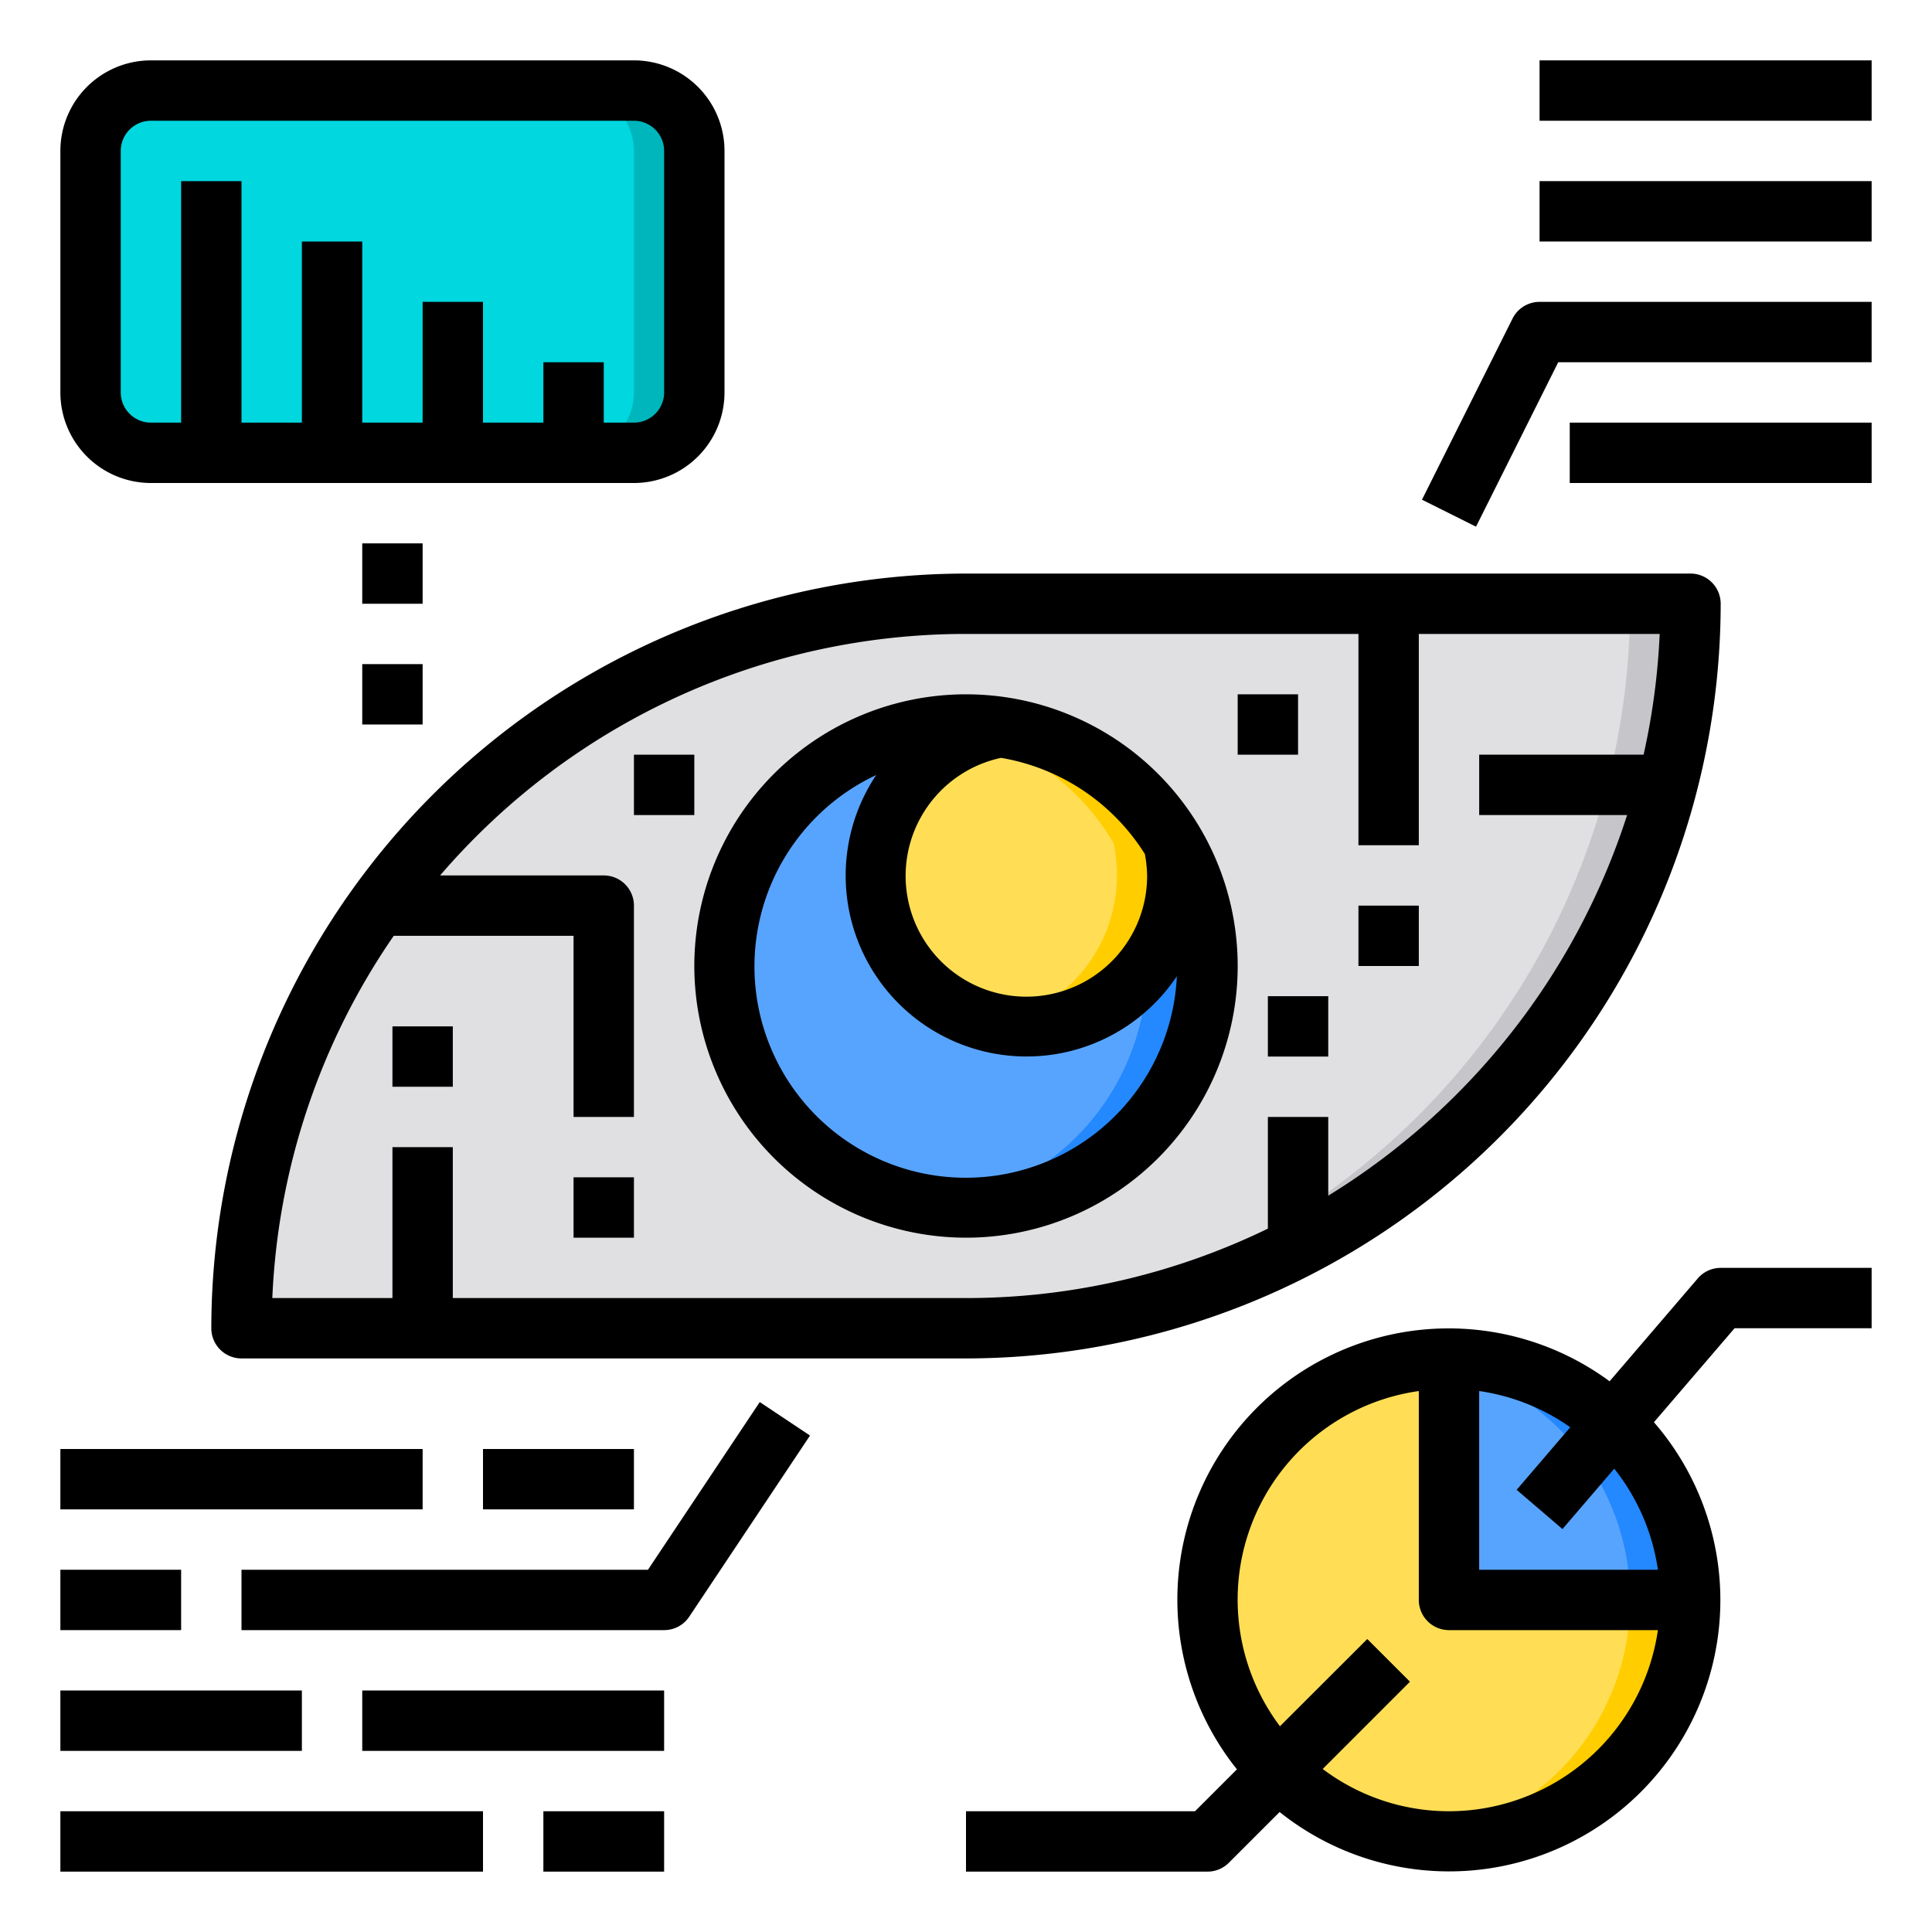 <svg height="512" viewBox="0 0 64 64" width="512" xmlns="http://www.w3.org/2000/svg"><g id="eye_sensor" data-name="eye sensor"><path d="m32 20a23.962 23.962 0 0 0 -16.97 7.03 22.93 22.93 0 0 0 -2.51 2.97 23.807 23.807 0 0 0 -4.52 14h24a23.719 23.719 0 0 0 11-2.68 23.961 23.961 0 0 0 13-21.32z" fill="#e0e0e2"/><path d="m56 20a23.774 23.774 0 0 1 -.76 6 23.945 23.945 0 0 1 -12.24 15.32 23.719 23.719 0 0 1 -11 2.68h-2a23.719 23.719 0 0 0 11-2.68 23.961 23.961 0 0 0 13-21.32z" fill="#c6c5ca"/><path d="m53.45 47.14a7.985 7.985 0 0 1 2.55 5.86h-8v-8a8.01 8.01 0 0 1 5.45 2.14z" fill="#57a4ff"/><path d="m56 53h-2a7.972 7.972 0 0 0 -6-7.74v-.26a7.994 7.994 0 0 1 8 8z" fill="#2488ff"/><path d="m42.34 58.66a8 8 0 0 1 5.66-13.66v8h8a8 8 0 0 1 -13.66 5.66z" fill="#ffde55"/><path d="m56 53a8 8 0 0 1 -8 8 8.262 8.262 0 0 1 -1-.06 8 8 0 0 0 7-7.94z" fill="#ffcd00"/><path d="m38.89 27.94a8 8 0 1 1 -6.89-3.94 8.5 8.5 0 0 1 1.14.08 5 5 0 1 0 5.86 4.92 5.294 5.294 0 0 0 -.11-1.06z" fill="#57a4ff"/><path d="m40 32a8 8 0 0 1 -8 8 8.262 8.262 0 0 1 -1-.06 8 8 0 0 0 7-7.94 4.941 4.941 0 0 0 1-3 5.294 5.294 0 0 0 -.11-1.06 8 8 0 0 1 1.11 4.06z" fill="#2488ff"/><path d="m38.89 27.94a5.294 5.294 0 0 1 .11 1.06 5 5 0 1 1 -5.86-4.92 8.014 8.014 0 0 1 5.75 3.85z" fill="#ffde55"/><path d="m39 29a5 5 0 0 1 -5 5 4.619 4.619 0 0 1 -.99-.1 5.01 5.01 0 0 0 3.99-4.9 5.294 5.294 0 0 0 -.11-1.06v-.01a7.988 7.988 0 0 0 -4.65-3.61 4.413 4.413 0 0 1 .9-.24 8.014 8.014 0 0 1 5.75 3.85v.01a5.294 5.294 0 0 1 .11 1.06z" fill="#ffcd00"/><path d="m11 15h-6a2.006 2.006 0 0 1 -2-2v-8a2.006 2.006 0 0 1 2-2h16a2.006 2.006 0 0 1 2 2v8a2.006 2.006 0 0 1 -2 2z" fill="#00d7df"/><path d="m23 5v8a2.006 2.006 0 0 1 -2 2h-2a2.006 2.006 0 0 0 2-2v-8a2.006 2.006 0 0 0 -2-2h2a2.006 2.006 0 0 1 2 2z" fill="#00b6bd"/><path d="m57 20a1 1 0 0 0 -1-1h-24a25.028 25.028 0 0 0 -25 25 1 1 0 0 0 1 1h24a25.028 25.028 0 0 0 25-25zm-43.957 11h5.957v6h2v-7a1 1 0 0 0 -1-1h-5.421a22.953 22.953 0 0 1 17.421-8h13v7h2v-7h7.979a22.911 22.911 0 0 1 -.533 4h-5.446v2h4.9a23.1 23.1 0 0 1 -9.9 12.608v-2.608h-2v3.7a22.846 22.846 0 0 1 -10 2.3h-17v-5h-2v5h-3.979a22.849 22.849 0 0 1 4.022-12z"/><path d="m32 41a9 9 0 1 0 -9-9 9.01 9.01 0 0 0 9 9zm5.926-12.708a4.378 4.378 0 0 1 .074.708 4 4 0 1 1 -4.839-3.895 7 7 0 0 1 4.765 3.187zm-8.9-2.618a5.991 5.991 0 1 0 9.959 6.664 7 7 0 1 1 -9.959-6.664z"/><path d="m45 30h2v2h-2z"/><path d="m42 33h2v2h-2z"/><path d="m51 6h11v2h-11z"/><path d="m51 2h11v2h-11z"/><path d="m50.105 10.553-3 6 1.79.894 2.723-5.447h10.382v-2h-11a1 1 0 0 0 -.895.553z"/><path d="m12 56h10v2h-10z"/><path d="m18 60h4v2h-4z"/><path d="m21.465 52h-13.465v2h14a1 1 0 0 0 .832-.445l4-6-1.664-1.11z"/><path d="m41 23h2v2h-2z"/><path d="m19 39h2v2h-2z"/><path d="m13 34h2v2h-2z"/><path d="m21 25h2v2h-2z"/><path d="m2 52h4v2h-4z"/><path d="m2 56h8v2h-8z"/><path d="m2 60h14v2h-14z"/><path d="m5 16h16a3 3 0 0 0 3-3v-8a3 3 0 0 0 -3-3h-16a3 3 0 0 0 -3 3v8a3 3 0 0 0 3 3zm-1-11a1 1 0 0 1 1-1h16a1 1 0 0 1 1 1v8a1 1 0 0 1 -1 1h-1v-2h-2v2h-2v-4h-2v4h-2v-6h-2v6h-2v-8h-2v8h-1a1 1 0 0 1 -1-1z"/><path d="m12 18h2v2h-2z"/><path d="m12 22h2v2h-2z"/><path d="m56.241 42.349-2.921 3.408a8.987 8.987 0 0 0 -12.345 12.854l-1.389 1.389h-7.586v2h8a1 1 0 0 0 .707-.293l1.682-1.682a8.988 8.988 0 0 0 12.4-12.912l2.671-3.113h4.54v-2h-5a1 1 0 0 0 -.759.349zm-8.241 17.651a6.953 6.953 0 0 1 -4.184-1.4l2.891-2.891-1.414-1.414-2.893 2.889a6.978 6.978 0 0 1 4.6-11.104v6.92a1 1 0 0 0 1 1h6.92a7 7 0 0 1 -6.92 6zm6.92-8h-5.92v-5.92a6.951 6.951 0 0 1 3.017 1.2l-1.776 2.072 1.518 1.3 1.715-2a6.966 6.966 0 0 1 1.446 3.348z"/><path d="m2 48h12v2h-12z"/><path d="m16 48h5v2h-5z"/><path d="m52 14h10v2h-10z"/></g></svg>